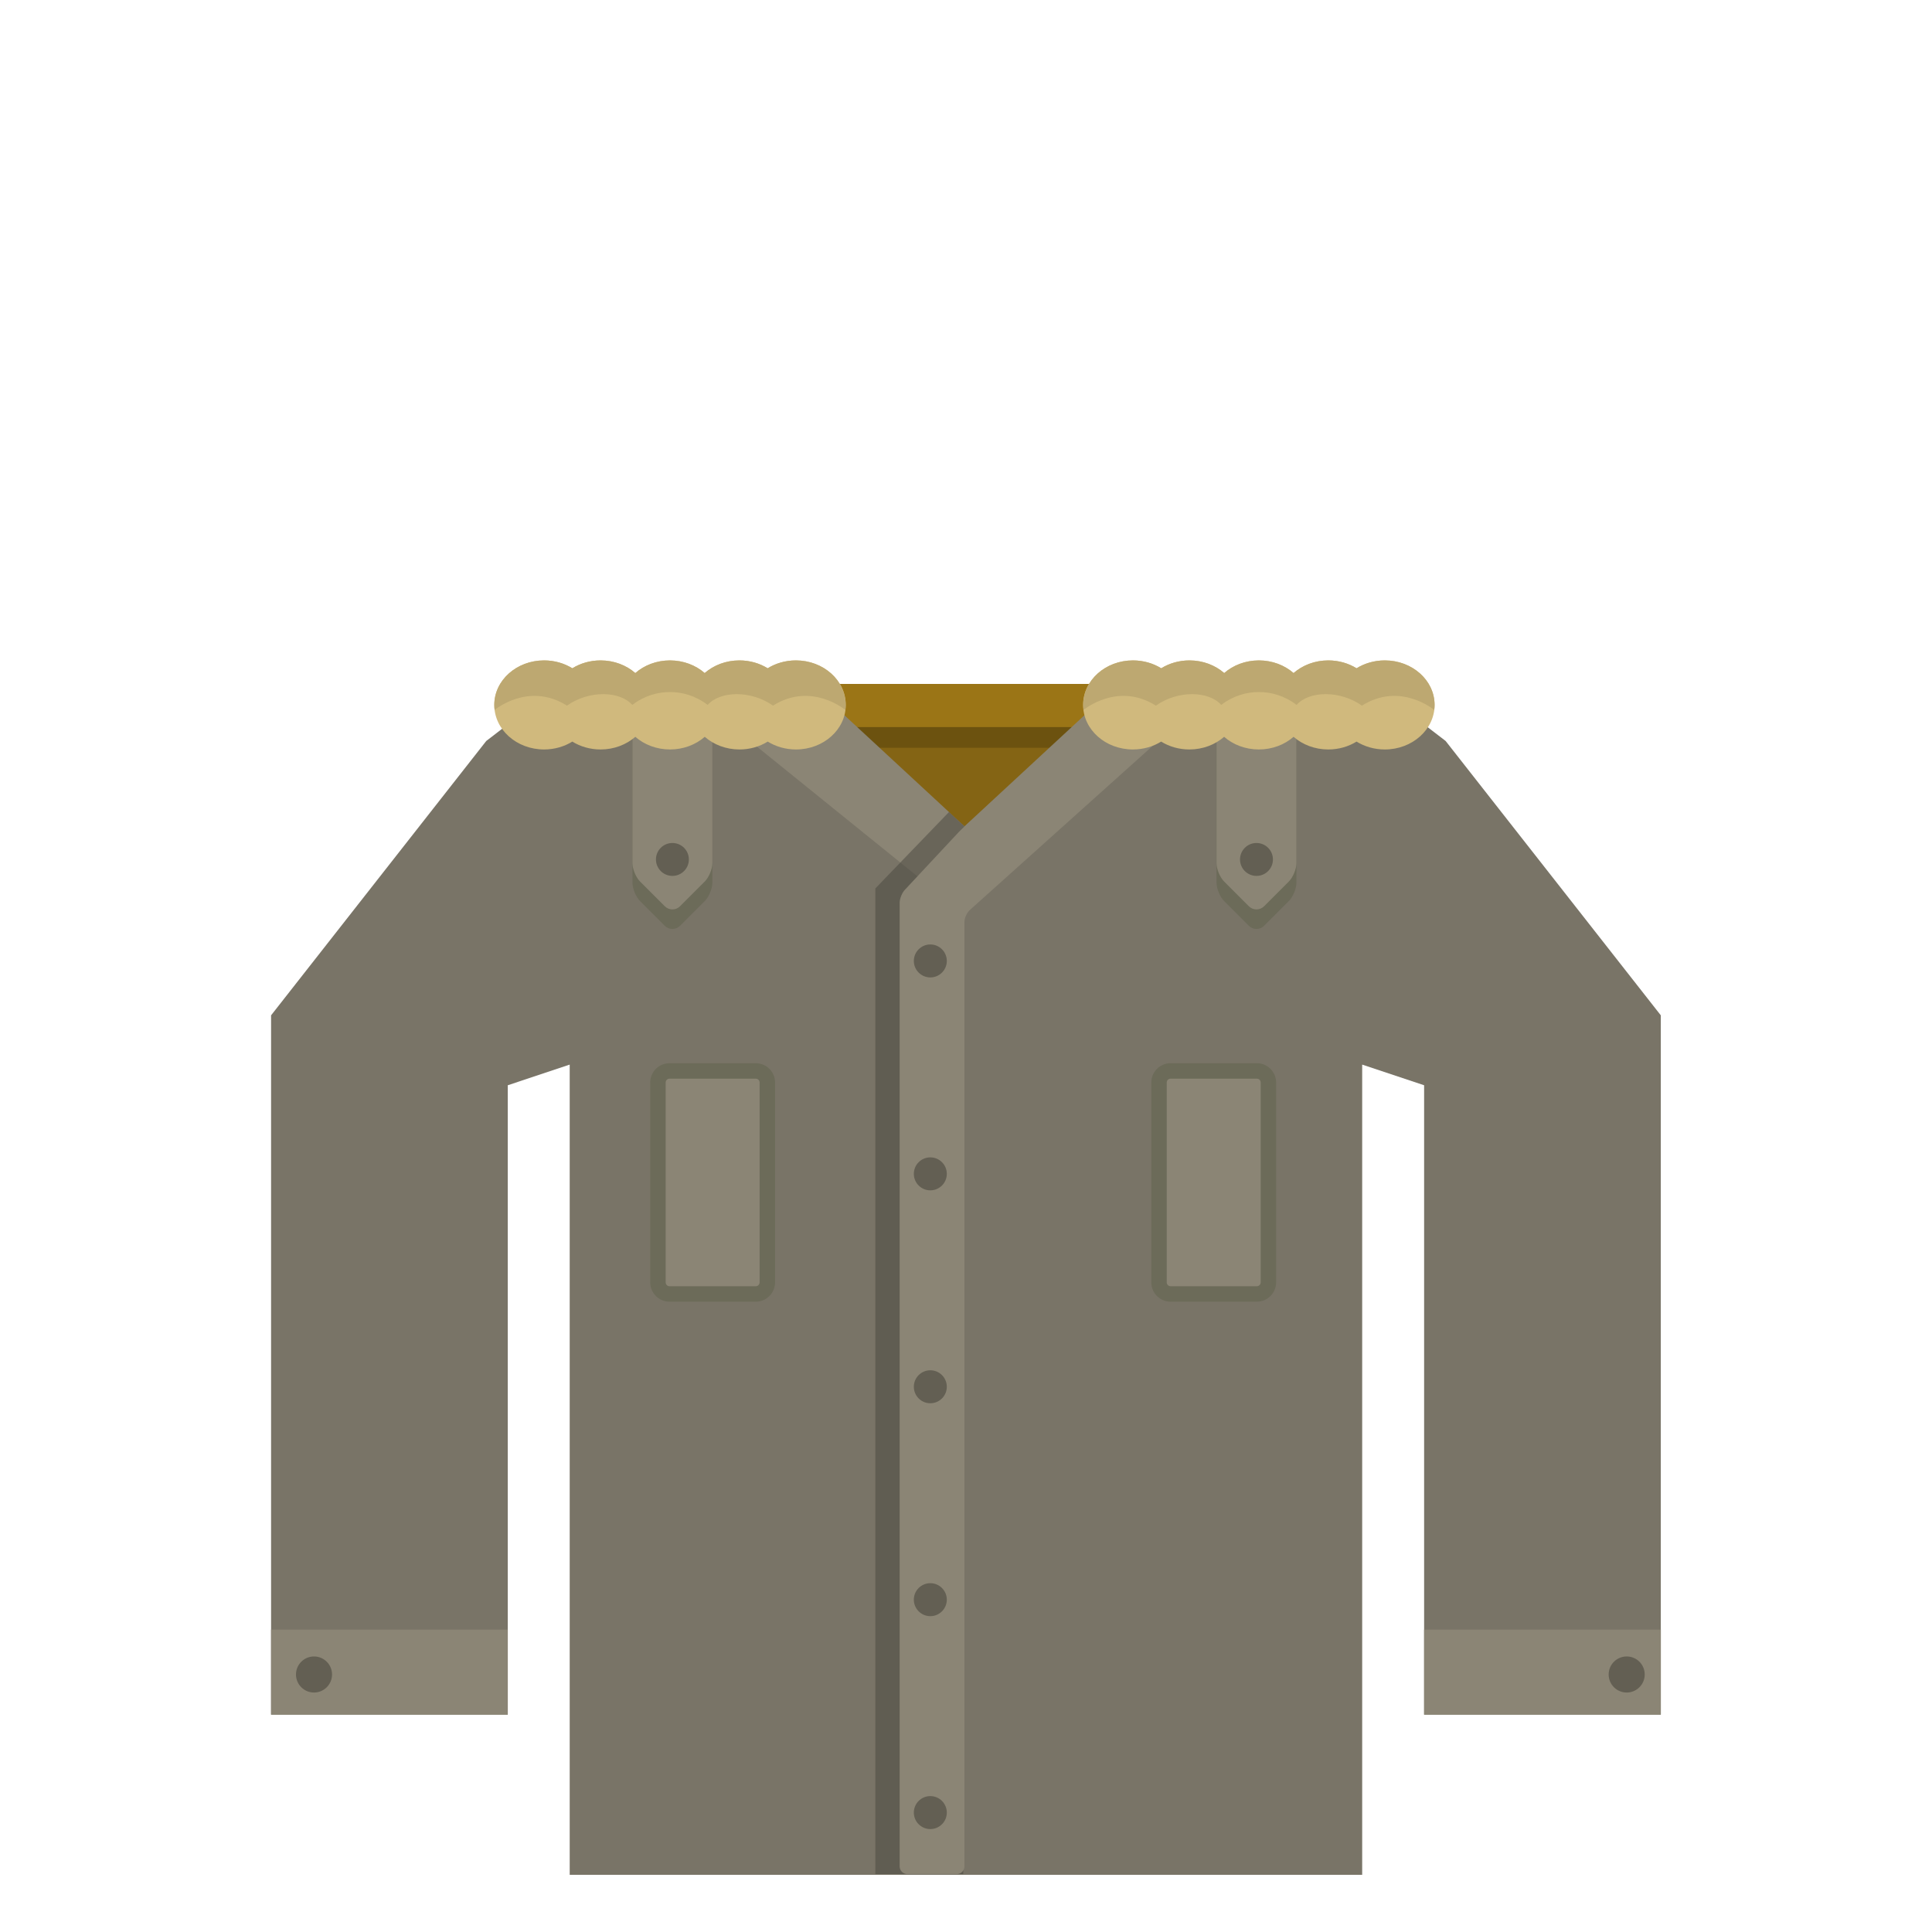 <?xml version="1.0" encoding="utf-8"?>
<!-- Generator: Adobe Illustrator 14.0.0, SVG Export Plug-In . SVG Version: 6.00 Build 43363)  -->
<!DOCTYPE svg PUBLIC "-//W3C//DTD SVG 1.1//EN" "http://www.w3.org/Graphics/SVG/1.1/DTD/svg11.dtd">
<svg version="1.1" id="content" xmlns="http://www.w3.org/2000/svg" xmlns:xlink="http://www.w3.org/1999/xlink" x="0px" y="0px"
	 width="500px" height="500px" viewBox="0 0 500 500" enable-background="new 0 0 500 500" xml:space="preserve">
<g id="bounds" display="none">
	<rect x="0.235" y="78.309" fill="none" stroke="#EAEAEA" stroke-miterlimit="10" width="499.5" height="499.5"/>
</g>
<rect id="position" x="0.5" y="0.5" display="none" fill="none" stroke="#000000" width="499" height="499"/>
<g id="chooser">
	<rect x="202.601" y="177.025" fill="#846414" width="95.435" height="61.722"/>
	<path fill="#6C520F" d="M287.1,190.834c0,1.485-1.204,2.689-2.69,2.689h-74.501c-1.486,0-2.689-1.205-2.689-2.689l0,0
		c0-1.486,1.205-2.69,2.689-2.69h74.501C285.896,188.142,287.1,189.347,287.1,190.834L287.1,190.834z"/>
	<path fill="#9B7516" d="M298.035,185.142c0,1.657-1.343,3-3,3h-87.817c-1.657,0-3-1.343-3-3v-5.117c0-1.656,1.343-3,3-3h87.817
		c1.657,0,3,1.344,3,3V185.142z"/>
	<polygon fill="#797467" points="374.128,191.766 355.456,177.424 352.531,177.424 292.655,177.424 249.597,213.859 
		206.992,177.424 147.44,177.424 144.513,177.424 125.841,191.766 70.154,262.766 70.154,443.744 131.409,443.744 131.409,280.864 
		147.44,275.518 147.44,485.206 352.531,485.206 352.531,275.518 368.56,280.864 368.56,443.744 429.816,443.744 429.816,262.766 	
		"/>
	<polygon fill="#8B8575" points="249.597,213.859 210.237,177.424 176.332,177.424 249.597,236.625 	"/>
	<path fill="#6C6B59" d="M327.963,182.54c-1.531,0-4.042,0-5.574,0h-4.767c-1.532,0-2.787,1.254-2.787,2.787v43.118
		c0,1.533,0.888,3.675,1.972,4.759l6.398,6.398c1.083,1.084,2.857,1.084,3.941,0l6.398-6.398c1.083-1.084,1.971-3.226,1.971-4.759
		v-43.118c0-1.533-1.255-2.787-2.787-2.787H327.963z"/>
	<path fill="#8B8575" d="M327.963,177.477c-1.531,0-4.042,0-5.574,0h-4.767c-1.532,0-2.787,1.254-2.787,2.787v43.119
		c0,1.533,0.888,3.674,1.972,4.758l6.398,6.399c1.083,1.084,2.857,1.084,3.941,0l6.398-6.399c1.083-1.084,1.971-3.225,1.971-4.758
		v-43.119c0-1.533-1.255-2.787-2.787-2.787H327.963z"/>
	<circle fill="#635F53" cx="325.176" cy="222.424" r="4.26"/>
	<path fill="#6C6B59" d="M171.231,182.54c1.532,0,4.042,0,5.574,0h4.767c1.532,0,2.787,1.254,2.787,2.787v43.118
		c0,1.533-0.888,3.675-1.971,4.759l-6.399,6.398c-1.083,1.084-2.856,1.084-3.941,0l-6.398-6.398c-1.083-1.084-1.97-3.226-1.97-4.759
		v-43.118c0-1.533,1.254-2.787,2.787-2.787H171.231z"/>
	<path fill="#8B8575" d="M171.231,177.477c1.532,0,4.042,0,5.574,0h4.767c1.532,0,2.787,1.254,2.787,2.787v43.119
		c0,1.533-0.888,3.674-1.971,4.758l-6.399,6.399c-1.083,1.084-2.856,1.084-3.941,0l-6.398-6.399c-1.083-1.084-1.97-3.225-1.97-4.758
		v-43.119c0-1.533,1.254-2.787,2.787-2.787H171.231z"/>
	<circle fill="#635F53" cx="174.018" cy="222.424" r="4.259"/>
	<polygon opacity="0.5" fill="#49463F" enable-background="new    " points="245.593,210.152 226.536,229.93 226.536,485.024 
		249.301,485.024 249.597,213.859 	"/>
	<path fill="#8B8575" d="M314.304,178.68c0.855-0.69,0.655-1.257-0.443-1.257h-22.905c-1.1,0-2.66,0.611-3.468,1.359l-36.424,33.719
		c-0.807,0.748-2.104,1.995-2.882,2.772l-13.937,14.937c-0.777,0.777-1.414,2.313-1.414,3.414v249.399c0,1.101,0.9,2,2,2h12.765
		c1.1,0,2-0.899,2-2V238.626c0-1.101,0.699-2.565,1.555-3.257L314.304,178.68z"/>
	<circle fill="#635F53" cx="240.766" cy="248.691" r="4.267"/>
	<circle fill="#635F53" cx="240.766" cy="303.792" r="4.267"/>
	<circle fill="#635F53" cx="240.766" cy="358.894" r="4.267"/>
	<circle fill="#635F53" cx="240.766" cy="413.994" r="4.267"/>
	<circle fill="#635F53" cx="240.766" cy="469.096" r="4.267"/>
	<path fill="#8B8575" d="M170.275,331.877c0,1.656,1.343,3,3,3h22.313c1.657,0,3-1.344,3-3v-51.722c0-1.656-1.343-3-3-3h-22.313
		c-1.657,0-3,1.344-3,3V331.877z"/>
	<path fill="#6C6B59" d="M168.275,331.877v-51.722c0-2.758,2.243-5,5-5h22.313c2.758,0,5,2.242,5,5v51.722c0,2.756-2.242,5-5,5
		h-22.313C170.518,336.877,168.275,334.632,168.275,331.877z M173.275,279.155c-0.552,0-1,0.448-1,1v51.722c0,0.551,0.448,1,1,1
		h22.313c0.553,0,1-0.449,1-1v-51.722c0-0.552-0.447-1-1-1H173.275z"/>
	<path fill="#8B8575" d="M328.263,331.877c0,1.656-1.343,3-3,3H302.95c-1.657,0-3-1.344-3-3v-51.722c0-1.656,1.343-3,3-3h22.313
		c1.657,0,3,1.344,3,3V331.877z"/>
	<path fill="#6C6B59" d="M325.263,336.877H302.95c-2.757,0-5-2.244-5-5v-51.722c0-2.758,2.243-5,5-5h22.313c2.758,0,5,2.242,5,5
		v51.722C330.263,334.632,328.021,336.877,325.263,336.877z M302.951,279.155c-0.552,0-1,0.448-1,1v51.722c0,0.551,0.448,1,1,1
		h22.313c0.553,0,1-0.449,1-1v-51.722c0-0.552-0.447-1-1-1H302.951z"/>
	<path fill="#D0B97D" d="M358.385,170.913c-2.717,0-5.231,0.755-7.311,2.038c-2.077-1.283-4.594-2.038-7.312-2.038
		c-3.497,0-6.665,1.25-8.987,3.273c-2.32-2.022-5.49-3.273-8.987-3.273s-6.667,1.25-8.987,3.273
		c-2.321-2.022-5.489-3.273-8.987-3.273c-2.718,0-5.233,0.755-7.312,2.038c-2.078-1.283-4.594-2.038-7.311-2.038
		c-7.116,0-12.887,5.158-12.887,11.524s5.771,11.525,12.887,11.525c2.717,0,5.231-0.755,7.311-2.039
		c2.077,1.283,4.594,2.039,7.312,2.039c3.498,0,6.666-1.251,8.987-3.274c2.32,2.023,5.49,3.274,8.987,3.274s6.667-1.251,8.987-3.274
		c2.321,2.023,5.49,3.274,8.987,3.274c2.718,0,5.233-0.755,7.312-2.039c2.078,1.283,4.594,2.039,7.311,2.039
		c7.116,0,12.888-5.16,12.888-11.525S365.501,170.913,358.385,170.913z"/>
	<path fill="#BDA871" d="M358.385,170.913c-2.717,0-5.231,0.755-7.311,2.038c-2.077-1.283-4.594-2.038-7.312-2.038
		c-3.497,0-6.665,1.25-8.987,3.273c-2.313-2.016-5.469-3.263-8.95-3.271v-0.001c-0.006,0-0.013,0.001-0.02,0.001
		c-0.006,0-0.013-0.001-0.019-0.001v0.001c-3.482,0.009-6.639,1.256-8.95,3.271c-2.322-2.022-5.49-3.273-8.988-3.273
		c-2.717,0-5.232,0.755-7.311,2.038c-2.078-1.283-4.594-2.038-7.311-2.038c-7.116,0-12.888,5.158-12.888,11.524
		c0,0.438,0.033,0.87,0.086,1.295c0.044-0.026,8.8-7.374,18.719-1.114c5.729-4.053,13.717-3.823,16.908-0.181
		c3.174-2.44,6.674-3.351,9.752-3.335c3.079-0.016,6.578,0.896,9.752,3.335c3.192-3.643,11.18-3.872,16.909,0.181
		c9.919-6.26,18.675,1.088,18.718,1.114c0.054-0.426,0.086-0.856,0.086-1.295C371.273,176.071,365.501,170.913,358.385,170.913z"/>
	<path fill="#D0B97D" d="M140.808,170.913c2.717,0,5.231,0.755,7.311,2.038c2.077-1.283,4.594-2.038,7.312-2.038
		c3.498,0,6.666,1.25,8.987,3.273c2.32-2.022,5.49-3.273,8.987-3.273s6.667,1.25,8.987,3.273c2.321-2.022,5.49-3.273,8.987-3.273
		c2.718,0,5.233,0.755,7.312,2.038c2.078-1.283,4.594-2.038,7.311-2.038c7.116,0,12.888,5.158,12.888,11.524
		s-5.771,11.525-12.888,11.525c-2.717,0-5.231-0.755-7.311-2.039c-2.077,1.283-4.594,2.039-7.312,2.039
		c-3.497,0-6.666-1.251-8.987-3.274c-2.32,2.023-5.49,3.274-8.987,3.274s-6.667-1.251-8.987-3.274
		c-2.321,2.023-5.489,3.274-8.987,3.274c-2.718,0-5.233-0.755-7.312-2.039c-2.078,1.283-4.594,2.039-7.311,2.039
		c-7.116,0-12.888-5.16-12.888-11.525S133.692,170.913,140.808,170.913z"/>
	<path fill="#BDA871" d="M140.808,170.913c2.717,0,5.231,0.755,7.311,2.038c2.077-1.283,4.594-2.038,7.312-2.038
		c3.498,0,6.666,1.25,8.987,3.273c2.313-2.016,5.469-3.263,8.95-3.271v-0.001c0.006,0,0.013,0.001,0.02,0.001
		c0.006,0,0.013-0.001,0.019-0.001v0.001c3.482,0.009,6.639,1.256,8.95,3.271c2.322-2.022,5.49-3.273,8.988-3.273
		c2.717,0,5.232,0.755,7.311,2.038c2.078-1.283,4.594-2.038,7.312-2.038c7.115,0,12.887,5.158,12.887,11.524
		c0,0.438-0.033,0.87-0.086,1.295c-0.043-0.026-8.799-7.374-18.718-1.114c-5.73-4.053-13.718-3.823-16.909-0.181
		c-3.174-2.44-6.673-3.351-9.752-3.335c-3.079-0.016-6.578,0.896-9.752,3.335c-3.192-3.643-11.18-3.872-16.909,0.181
		c-9.919-6.26-18.675,1.088-18.718,1.114c-0.054-0.426-0.086-0.856-0.086-1.295C127.92,176.071,133.692,170.913,140.808,170.913z"/>
	<rect x="70.154" y="421.737" fill="#8B8575" width="61.256" height="22.007"/>
	<rect x="368.56" y="421.737" fill="#8B8575" width="61.256" height="22.007"/>
	<circle fill="#635F53" cx="81.266" cy="433.357" r="4.667"/>
	<circle fill="#635F53" cx="420.986" cy="433.357" r="4.667"/>
</g>
</svg>
